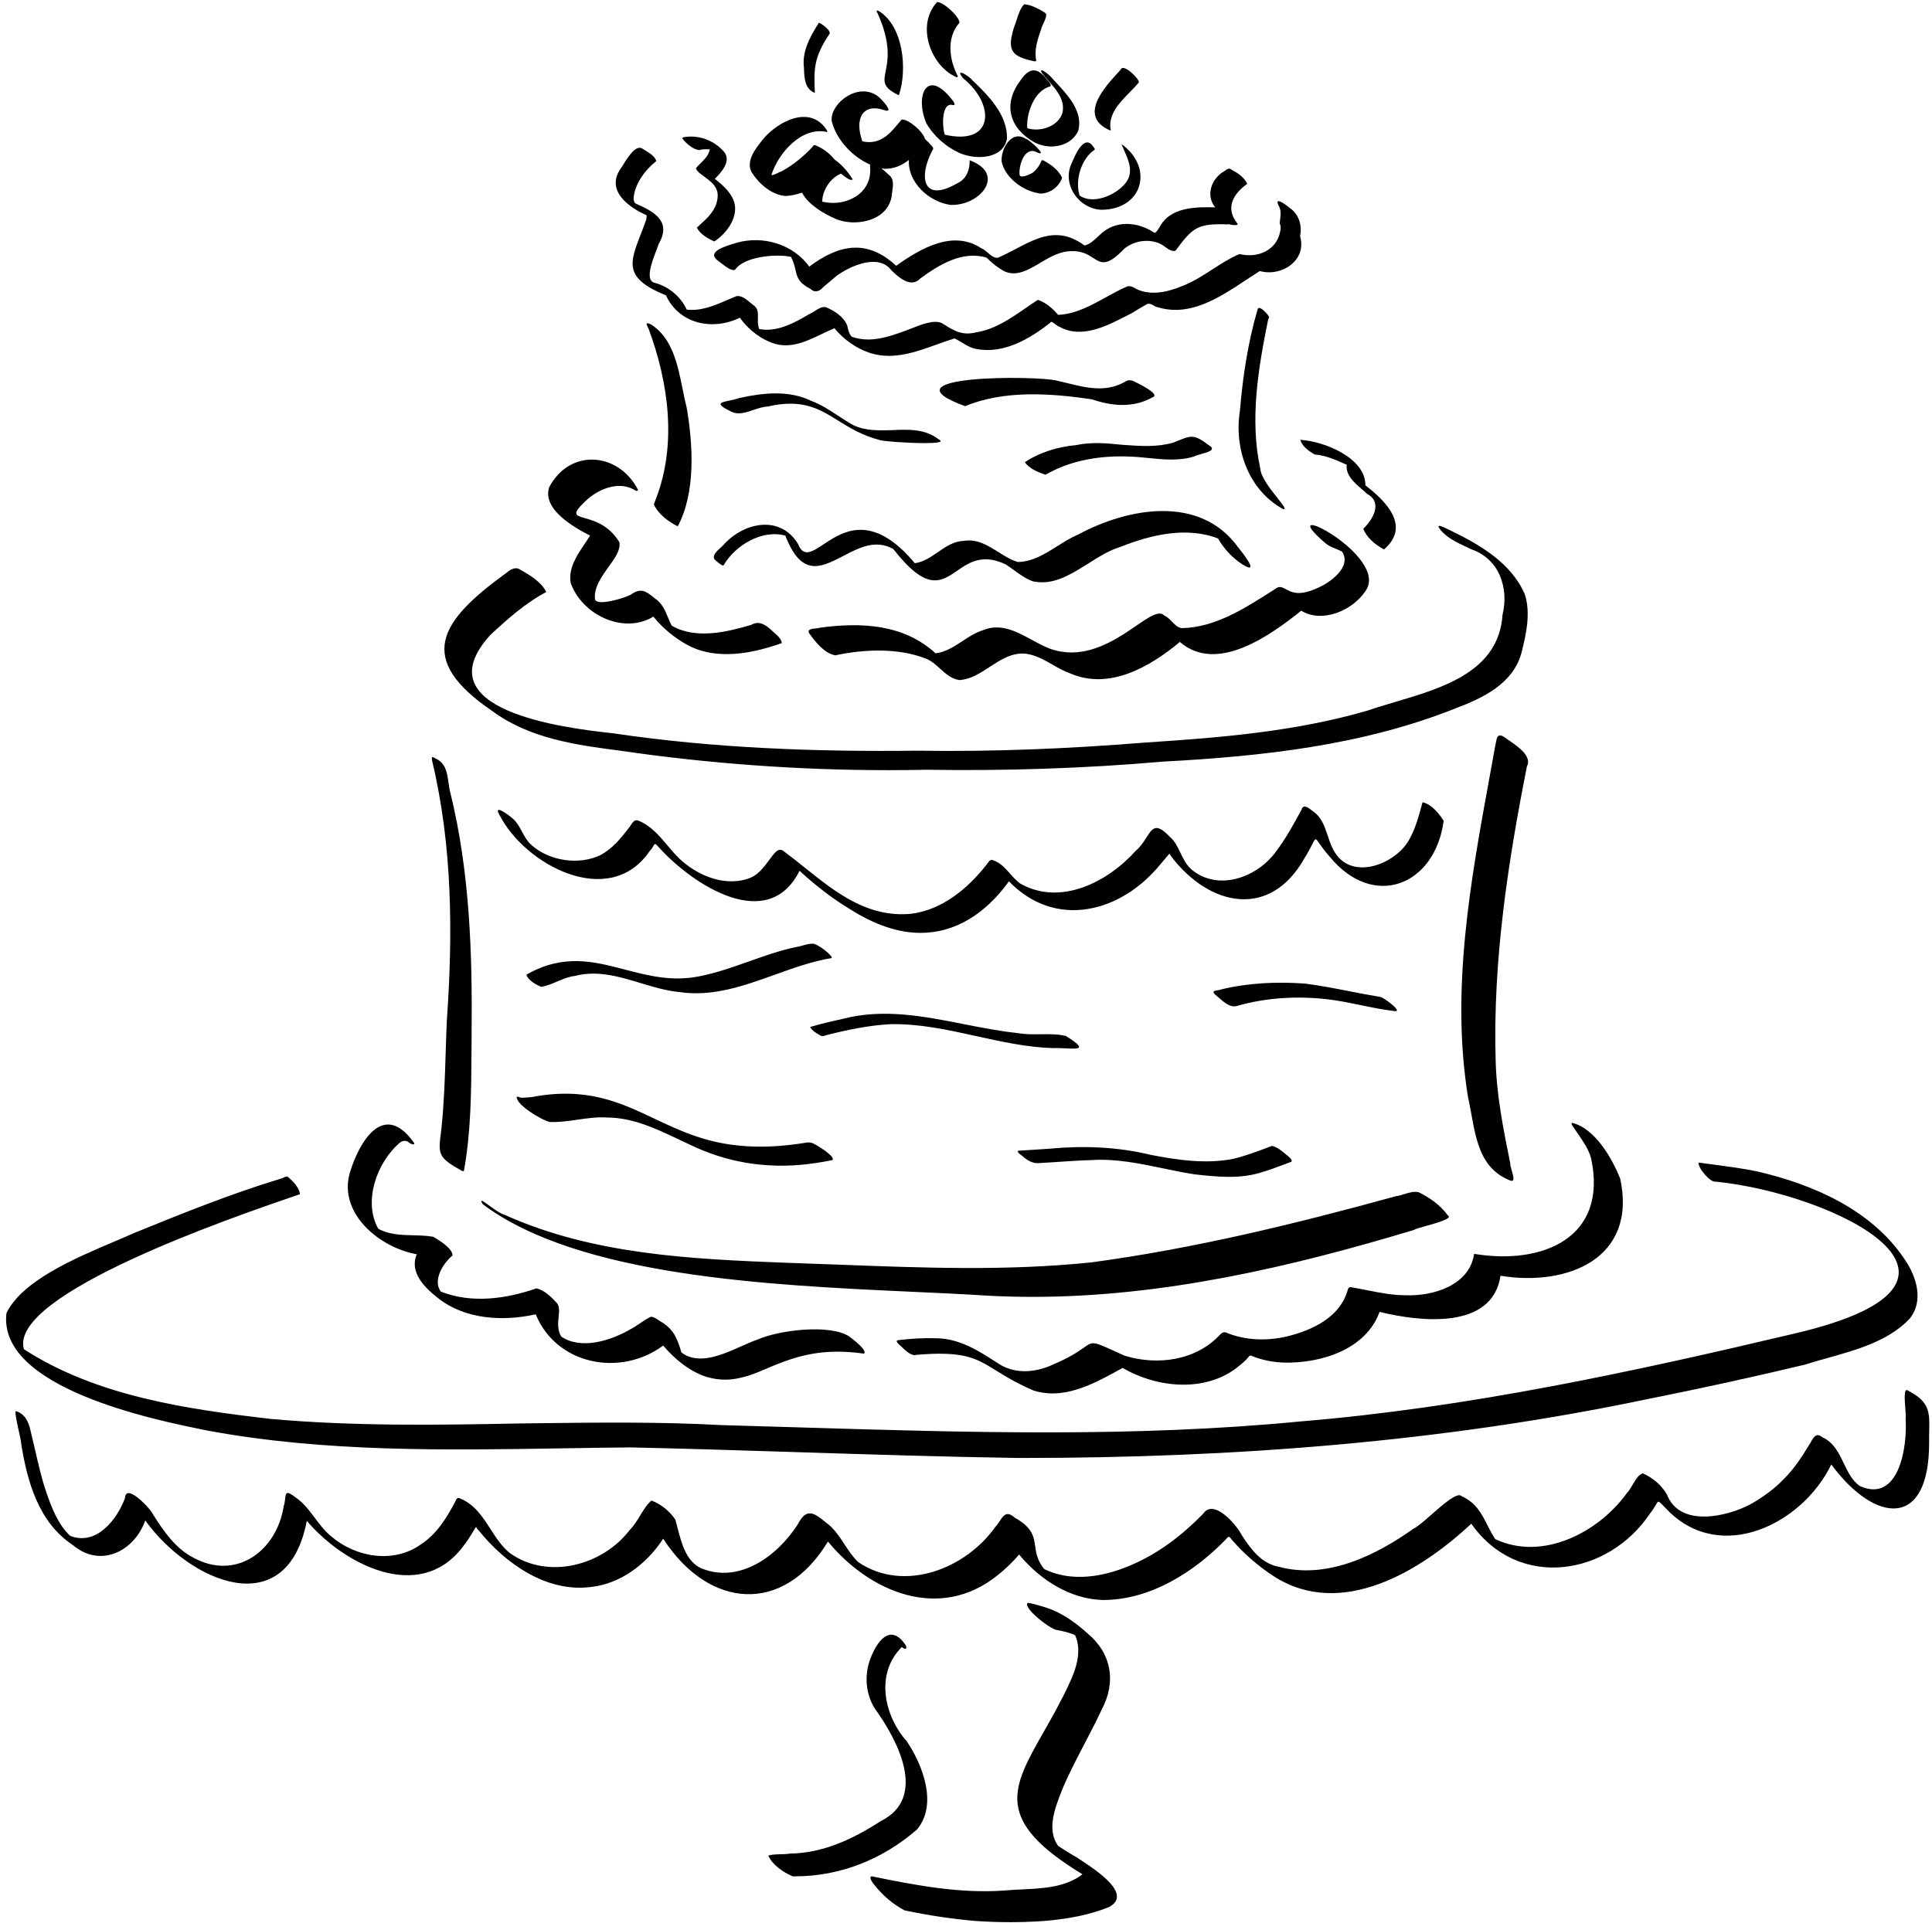 <svg width="238" height="237" viewBox="0 0 238 237" fill="none" xmlns="http://www.w3.org/2000/svg">
<path fill-rule="evenodd" clip-rule="evenodd" d="M115.446 0.25C112.846 3 114.546 8.05 117.796 9.5H117.896C117.946 9.5 117.996 9.5 117.996 9.4C116.946 7.4 116.546 4.65 118.196 2.8C118.196 2.05 116.246 0.25 115.446 0.25ZM110.644 11.702C108.713 10.749 108.849 10.059 109.108 8.749C109.378 7.38 109.781 5.334 108.094 1.602C107.944 1.402 107.944 1.202 108.244 1.352C111.294 3.202 111.794 8.552 110.744 11.702H110.694H110.644ZM108.58 20.733C108.707 20.759 108.834 20.782 108.96 20.8H109.055C110.177 20.8 111.142 20.358 111.968 19.704C111.801 22.478 114.448 24.885 117.096 25.25H117.296C120.846 25.25 123.946 21.4 119.446 19.75C119.496 20.9 119.046 22.1 117.896 22.6C113.646 25.05 113.146 21.8 114.846 18.55C114.996 18.4 114.996 18.2 114.846 18.05C114.498 17.655 114.206 17.354 113.958 17.141C113.682 16.173 111.933 14.683 111.078 14.725C110.945 14.877 110.812 15.038 110.675 15.203L110.675 15.203C109.644 16.445 108.433 17.906 106.232 17.415C105.197 14.493 106.373 12.702 108.913 13.566C110.278 14.029 108.631 12.267 108.302 11.989C105.711 9.8 101.903 13.05 102.515 15.142C103.148 17.308 105.018 19.328 107.193 20.283C107.169 20.381 107.168 20.518 107.196 20.7C107.396 23.8 104.346 25.45 101.546 24.9C101.526 24.897 101.508 24.894 101.491 24.891C101.47 24.888 101.452 24.886 101.435 24.883L101.435 24.883C101.357 24.872 101.321 24.867 101.305 24.846C101.291 24.828 101.292 24.798 101.294 24.742L101.294 24.741L101.295 24.711C101.295 24.693 101.296 24.673 101.296 24.65C101.396 23.3 102.346 21.9 103.596 21.4C103.656 21.441 103.74 21.506 103.836 21.581C104.217 21.879 104.806 22.339 105.046 22.1C104.414 21.107 103.639 20.219 102.824 19.677C102.212 18.9 101.36 18.258 100.446 17.9C100.265 17.81 100.166 17.963 100.075 18.104L100.067 18.118C100.06 18.129 100.053 18.14 100.046 18.15C98.946 19.3 97.696 20.35 96.296 21.1C96.236 21.115 96.094 21.182 95.926 21.262C95.525 21.451 94.975 21.711 95.046 21.5C95.896 18.85 98.746 15.6 101.796 16.25C102 16.291 101.903 16.13 101.834 16.016C101.818 15.991 101.805 15.968 101.796 15.95C99.746 12.9 95.846 14.95 93.996 17.15C93.942 17.219 93.888 17.289 93.832 17.361C92.996 18.432 91.936 19.791 92.546 21.15C93.446 22.6 94.996 24 96.746 24.15C97.434 24.123 98.127 23.976 98.797 23.735C99.558 25.22 101.503 26.339 102.896 26.95C103.596 27.25 104.396 27.4 105.196 27.4C107.496 27.4 109.746 26.25 109.896 23.75C109.904 23.691 109.912 23.63 109.921 23.569C110.022 22.853 110.14 22.011 109.496 21.55C109.451 21.511 109.391 21.455 109.319 21.388C109.132 21.215 108.864 20.966 108.58 20.733ZM123.395 19.95C123.845 21.9 125.995 23.5 127.895 23.8C127.995 23.833 128.079 23.85 128.145 23.85C129.345 23.85 130.445 23.05 130.845 21.9C130.395 20.95 129.395 20.2 128.495 19.75C128.32 19.706 128.298 19.777 128.262 19.897C128.257 19.913 128.252 19.931 128.245 19.95C127.995 20.5 127.645 20.95 127.195 21.3C126.845 21.5 125.545 22.1 125.595 21.45C125.495 20.35 126.245 18 127.695 18.75C129.295 19.5 126.795 17.15 126.345 17.1C124.595 15.95 123.245 18.4 123.395 19.95ZM100.883 2.8C99.833 4.45 98.783 6.3 99.033 8.3L99.039 8.456C99.085 9.623 99.139 10.972 100.383 11.45C100.233 8.45 100.283 7.05 102.133 4.25C102.533 3.85 101.283 2.95 100.883 2.8ZM118.195 18.85C116.545 18.1 114.995 16.75 114.095 15.15C112.645 11.6 114.295 8.25 117.445 12.5C117.545 12.65 117.745 13 117.396 12.95C115.946 12.5 116.046 15.75 116.396 16.6C122.546 18 122.596 12.8 118.646 9.65C117.495 8.2 119.445 9.4 119.795 9.9C121.795 11.8 124.145 14.2 124.045 17.1C123.745 18.75 122.196 19.35 120.646 19.35C119.745 19.35 118.895 19.15 118.195 18.85ZM127.446 17.55C124.396 15.85 123.496 12.9 125.646 10C126.596 8.55 127.596 8.1 128.796 9.6C128.852 9.685 128.941 9.782 129.035 9.885L129.035 9.885C129.272 10.143 129.539 10.435 129.396 10.65C127.446 11.1 126.396 13.95 126.546 15.8C128.146 16.3 130.396 15.6 130.896 13.85C131.193 12.286 130.188 11.139 129.222 10.035L129.222 10.035C128.89 9.656 128.564 9.283 128.296 8.9C128.046 8.2 129.246 9.25 129.396 9.4C129.602 9.632 129.824 9.872 130.052 10.118L130.052 10.118C131.589 11.776 133.412 13.742 132.846 16.05C132.296 17.4 130.896 18.05 129.496 18.05C128.796 18.05 128.046 17.85 127.446 17.55ZM124.901 3.415C124.005 6.289 124.651 6.972 127.479 7.567L127.574 7.536C127.622 7.52 127.669 7.504 127.653 7.457C127.377 6.145 127.825 4.852 128.251 3.619L128.268 3.57C128.319 3.346 128.43 3.111 128.544 2.87L128.544 2.87C128.721 2.498 128.903 2.112 128.876 1.738C128.741 1.556 128.548 1.447 128.352 1.336C128.274 1.292 128.195 1.247 128.119 1.197C127.488 0.879 126.856 0.56 126.161 0.526C125.701 1.005 125.458 1.763 125.226 2.487C125.122 2.813 125.02 3.131 124.901 3.415ZM132.045 20.05C132.445 19.1 133.595 16.4 134.695 18.1C134.745 18.15 134.945 18.4 134.845 18.45C133.195 19.55 132.395 22.2 132.995 24.1C134.595 25.2 137.195 24.15 138.445 22.8C139.774 21.428 139.082 19.872 138.447 18.448L138.447 18.447L138.445 18.444C138.341 18.208 138.238 17.977 138.145 17.75C142.145 20.6 140.845 25.8 135.695 25.85C132.895 25.75 130.745 22.7 132.045 20.05ZM137.929 8.726C136.054 10.749 132.778 14.287 136.695 16.05H136.795C136.895 16.05 136.845 15.95 136.795 15.85C136.567 14.026 137.928 12.635 139.187 11.348C139.584 10.942 139.971 10.546 140.295 10.15C140.395 9.75 138.345 7.7 138.045 8.6L137.929 8.726ZM99.846 35.6C98.359 34.84 98.204 34.168 97.996 33.265C97.889 32.802 97.768 32.278 97.446 31.65C95.596 31.25 91.645 31.6 90.546 33.25C90.106 33.41 89.412 32.868 88.896 32.465C88.765 32.363 88.646 32.27 88.546 32.2C86.866 31.066 89.306 30.343 90.482 29.995C90.601 29.959 90.708 29.928 90.796 29.9C94.046 29 97.696 30.1 99.696 32.85C103.246 30.2 106.746 29.35 110.396 32.75C113.346 30.65 117.396 28.25 120.896 30.6C121.176 30.7 121.44 30.928 121.704 31.156C122.1 31.498 122.496 31.84 122.946 31.75C123.706 31.421 124.435 31.04 125.148 30.666C127.903 29.224 130.418 27.906 133.596 30.25C134.256 30.1 134.754 29.626 135.252 29.152C135.584 28.836 135.916 28.52 136.296 28.3C138.096 27.15 140.446 27.5 142.146 28.65C142.362 28.758 142.553 28.449 142.699 28.212L142.699 28.212L142.699 28.212C142.755 28.121 142.804 28.041 142.846 28C144.146 25.45 147.446 25.5 149.696 25.55C148.446 24 149.296 21.9 150.896 21.05C151.096 20.85 151.446 20.65 151.696 20.9C152.446 21.3 153.296 21.85 153.646 22.65C151.896 23.9 150.896 25.65 152.446 27.55C152.546 27.8 152.096 27.75 151.696 27.7C151.496 27.65 151.296 27.6 151.246 27.65C147.446 27.5 146.896 28.1 144.796 30.9C144.332 31.007 143.919 30.707 143.52 30.417C143.36 30.3 143.203 30.186 143.046 30.1C141.596 29.35 139.696 29.65 138.496 30.65C136.372 32.865 135.698 32.439 134.702 31.81C134.619 31.758 134.534 31.704 134.446 31.65C133.846 31.25 133.096 30.9 131.946 30.95C130.696 30.95 129.446 31.6 128.296 32.3C126.546 33.35 124.846 34.35 123.196 33.1C122.596 32.75 122.046 32.25 121.546 31.75C118.596 30.85 115.696 32.6 113.396 34.3C112.196 35.55 110.746 34.2 109.796 33.3C108.246 31.2 104.746 32.75 103.046 34C102.771 34.225 102.508 34.45 102.246 34.675C101.983 34.9 101.721 35.125 101.446 35.35C101.196 35.65 100.846 35.9 100.496 35.9C100.262 35.9 100.046 35.8 99.846 35.6ZM86.26 27.667C86.119 27.796 85.98 27.923 85.845 28.05C86.245 28.85 87.195 29.4 87.995 29.75C89.395 28.85 90.895 26.95 90.495 25.1C90.195 23.85 89.145 22.9 88.145 22.1C88.045 22.067 88.045 22.017 88.145 21.95C88.945 21.15 90.145 19.75 89.145 18.65C87.895 17.25 86.045 16.6 84.245 16.9C84.219 16.913 84.192 16.923 84.167 16.932C84.099 16.957 84.045 16.977 84.045 17.05C84.545 17.7 85.345 18.4 86.145 18.5C86.428 18.379 86.841 18.388 87.2 18.396C87.286 18.398 87.368 18.4 87.445 18.4C87.299 19.134 86.775 19.652 86.27 20.152L86.27 20.152L86.27 20.152L86.27 20.152C86.086 20.334 85.905 20.514 85.745 20.7C85.745 20.916 85.932 21.094 86.079 21.236C86.103 21.258 86.125 21.279 86.145 21.3C86.334 21.448 86.521 21.587 86.702 21.721C87.872 22.588 88.808 23.282 88.245 25.1C87.905 26.163 87.059 26.937 86.26 27.667ZM107.196 43.5C105.496 42.95 103.946 41.85 102.796 40.45C102.283 40.653 101.757 40.906 101.218 41.165C99.231 42.12 97.066 43.162 94.746 42.1C93.296 41.5 91.945 40.3 91.145 39.15C87.746 40.8 83.645 39.9 82.046 36.4C76.837 34.273 77.544 32.448 78.934 28.863C79.145 28.318 79.371 27.733 79.596 27.1C79.596 27.046 79.61 26.977 79.626 26.905L79.626 26.905C79.667 26.709 79.715 26.486 79.496 26.45C77.296 25.45 74.645 23.4 76.445 20.8C76.532 20.679 76.641 20.504 76.767 20.302C77.37 19.333 78.368 17.73 79.195 18.35C79.267 18.395 79.345 18.443 79.427 18.494C79.978 18.832 80.715 19.284 80.846 19.85C79.496 20.9 78.145 22.7 78.046 24.5C78.055 24.538 78.063 24.581 78.071 24.625L78.071 24.625L78.071 24.625C78.105 24.808 78.144 25.019 78.346 25.1C80.645 26.1 82.746 27.3 81.145 30.05C81.09 30.236 80.986 30.505 80.863 30.824C80.325 32.224 79.424 34.565 80.645 34.85C82.395 35.3 83.895 36.6 84.596 38.15C86.392 38.359 88.084 37.625 89.73 36.911L89.73 36.911C90.053 36.771 90.375 36.632 90.695 36.5C91.335 36.38 91.878 36.835 92.377 37.252L92.377 37.252C92.502 37.357 92.625 37.459 92.746 37.55C93.398 37.936 93.382 38.567 93.365 39.226C93.354 39.678 93.342 40.143 93.546 40.55C95.746 40.95 97.846 39.8 99.695 38.7C99.917 38.615 100.139 38.471 100.365 38.325C100.801 38.043 101.252 37.751 101.746 37.85C102.796 38.3 103.896 39 104.345 40.05C104.38 40.166 104.41 40.288 104.439 40.41C104.538 40.815 104.638 41.231 104.946 41.5C107.196 42.3 109.496 41.5 111.546 40.75C111.685 40.696 111.823 40.642 111.96 40.588C113.59 39.949 115.027 39.385 115.996 39.8L116.195 39.924C117.54 40.763 118.529 41.379 120.246 40.95C122.539 40.594 124.458 39.268 126.347 37.963L126.347 37.963L126.348 37.962L126.348 37.962L126.348 37.962L126.348 37.962L126.348 37.962L126.348 37.962L126.348 37.962L126.348 37.962L126.348 37.962L126.348 37.962L126.348 37.962L126.348 37.962L126.348 37.962L126.348 37.962L126.348 37.962L126.349 37.962L126.349 37.962L126.349 37.962L126.349 37.962L126.349 37.962L126.349 37.962L126.349 37.962L126.349 37.962L126.349 37.962C126.848 37.617 127.344 37.274 127.846 36.95C128.796 37.25 129.695 38 130.346 38.8C132.493 38.698 134.362 37.666 136.221 36.639L136.221 36.639C137.089 36.16 137.955 35.682 138.846 35.3C139.146 35.2 139.446 35.3 139.696 35.45C141.446 36.5 143.696 36.05 145.496 35.3C146.878 34.795 148.12 33.992 149.355 33.194C150.443 32.491 151.525 31.792 152.696 31.3C154.846 31.85 157.246 30.9 157.696 28.55C157.796 28.2 157.796 27.85 157.646 27.5C157.657 27.334 157.678 27.17 157.698 27.009L157.698 27.008L157.698 27.008C157.762 26.491 157.824 25.995 157.595 25.5C156.796 24.05 158.395 25.2 158.845 25.6C159.995 26.35 160.446 27.8 160.146 29.1C161.046 32.05 157.896 34.15 155.196 33.4C154.632 33.75 154.057 34.131 153.47 34.519L153.469 34.52L153.467 34.521L153.466 34.521C150.202 36.681 146.578 39.079 142.595 37.85C142.436 37.83 142.277 37.739 142.114 37.645C141.869 37.505 141.616 37.36 141.345 37.45C140.696 37.8 140.046 38.2 139.396 38.599L139.396 38.6C139.22 38.69 139.041 38.782 138.86 38.875L138.86 38.875L138.859 38.875C136.303 40.193 133.203 41.791 130.496 40.25C130.323 40.201 130.151 40.067 129.985 39.938C129.813 39.804 129.648 39.675 129.496 39.65C129.462 39.65 129.429 39.694 129.395 39.739L129.385 39.753C129.372 39.77 129.359 39.787 129.346 39.8C126.846 41.75 123.646 43.65 120.296 43C119.632 42.901 119.034 42.536 118.458 42.186L118.458 42.186C118.167 42.008 117.881 41.834 117.596 41.7C116.85 41.925 116.105 42.194 115.356 42.463L115.356 42.463L115.356 42.463L115.356 42.463L115.356 42.463L115.356 42.464L115.356 42.464L115.356 42.464L115.356 42.464L115.356 42.464L115.356 42.464L115.355 42.464L115.355 42.464L115.355 42.464L115.355 42.464L115.355 42.464L115.355 42.464L115.355 42.464L115.355 42.464L115.355 42.464L115.355 42.464L115.355 42.464L115.355 42.464L115.355 42.464L115.355 42.464L115.354 42.464C113.442 43.153 111.507 43.85 109.496 43.85C108.746 43.85 107.996 43.75 107.196 43.5ZM80.695 61.75C80.645 61.888 80.596 62.025 80.546 62.15C81.096 63.35 82.346 64.3 83.496 64.85C85.695 60.7 85.395 54.95 84.596 50.25C84.411 49.533 84.256 48.764 84.097 47.976L84.097 47.976L84.097 47.975C83.481 44.917 82.809 41.58 80.146 39.95C79.451 39.626 79.657 40.031 79.85 40.41C79.865 40.441 79.881 40.471 79.896 40.5C82.346 47.1 83.395 54.65 80.846 61.35C80.796 61.475 80.746 61.612 80.695 61.75ZM158.095 62.75C153.795 60.4 151.995 55.3 152.745 50.6C153.095 46.4 153.745 42.1 154.945 38.05C155.195 37.6 156.195 38.75 156.345 39.05C156.345 39.125 156.308 39.2 156.27 39.275C156.233 39.35 156.195 39.425 156.195 39.5C154.995 45.4 153.945 51.75 155.245 57.7C155.303 58.763 156.499 60.271 157.364 61.362C158.005 62.17 158.465 62.75 158.145 62.75H158.095ZM80.546 76.05C81.645 77.4 83.046 78.55 84.546 79.4C86.145 80.3 87.846 80.6 89.546 80.6C91.846 80.6 94.145 80 96.296 79.25C96.296 78.779 95.834 78.37 95.442 78.023C95.334 77.927 95.232 77.836 95.145 77.75C94.395 77.05 93.546 76.4 92.546 77C89.445 77.9 85.746 78.8 82.746 77.1C82.581 76.784 82.442 76.45 82.304 76.114C81.937 75.227 81.566 74.33 80.695 73.75L80.657 73.719C79.63 72.887 78.98 72.361 77.746 73.25C77.096 73.65 73.546 74.75 73.296 73.85C73.138 72.401 74.089 71.078 74.967 69.857C75.756 68.76 76.485 67.746 76.296 66.8C75.003 64.685 73.203 64.172 72.067 63.848C70.787 63.482 70.352 63.358 72.445 61.45C74.046 60.1 76.445 59.25 78.296 60.45C78.445 60.5 78.596 60.5 78.596 60.35C76.195 55.7 70.195 55.2 67.645 60.05C66.796 62.75 70.645 64.95 72.695 66C72.5 66.31 72.288 66.624 72.073 66.942C71.073 68.417 70.008 69.99 70.296 71.8C71.596 75.6 76.496 78.1 80.195 76.15C80.22 76.138 80.251 76.116 80.284 76.093C80.385 76.023 80.508 75.937 80.546 76.05ZM127.296 71.65C126.399 71.34 125.644 70.791 124.902 70.251L124.902 70.251L124.902 70.251L124.901 70.251L124.901 70.251L124.901 70.251L124.901 70.251L124.901 70.25L124.901 70.25L124.901 70.25L124.901 70.25L124.901 70.25L124.901 70.25L124.901 70.25L124.9 70.25L124.9 70.25L124.9 70.25L124.9 70.25L124.9 70.25L124.9 70.25L124.9 70.249C124.567 70.007 124.236 69.767 123.896 69.55C121.196 68.25 119.545 69.2 118.095 70.2L117.956 70.296C115.917 71.709 114.153 72.93 110.046 67.65C107.896 66.45 105.896 67.45 103.996 68.45L103.769 68.566L103.754 68.574L103.748 68.577C101.098 69.931 98.734 71.14 96.746 66C93.895 65.2 90.546 67.2 89.145 69.65C89.046 69.85 88.195 69.1 88.096 69C87.624 68.529 88.283 67.927 88.814 67.44C89.016 67.256 89.199 67.088 89.296 66.95C91.846 64.3 96.145 63.5 98.296 67C98.958 68.723 100.012 68.026 101.49 67.046L101.49 67.046L101.492 67.045C101.686 66.917 101.887 66.783 102.095 66.65C104.445 65.15 107.896 63.65 112.696 69.4C113.766 69.257 114.644 68.651 115.523 68.043C116.493 67.373 117.463 66.703 118.696 66.65C120.351 66.369 121.675 67.2 122.984 68.022L122.984 68.022C123.77 68.516 124.551 69.006 125.396 69.25C127.199 69.218 128.732 68.253 130.263 67.289C131.11 66.756 131.955 66.224 132.845 65.85C138.995 62.55 147.796 60.95 152.496 67.4C152.946 67.95 155.296 70.9 153.146 69.6C151.846 68.8 150.796 67.65 150.046 66.35C146.145 64.85 141.746 65.9 137.996 67.4C136.672 67.793 135.383 68.605 134.085 69.422C132.245 70.581 130.389 71.75 128.396 71.75C128.029 71.75 127.662 71.717 127.296 71.65ZM102.895 80.75C106.395 80 110.595 79.8 114.045 81.15C114.722 81.412 115.266 81.903 115.809 82.394C116.51 83.027 117.21 83.659 118.195 83.8C119.586 83.707 120.762 82.938 121.937 82.168C123.297 81.278 124.656 80.389 126.345 80.55C127.56 80.698 128.616 81.302 129.671 81.906L129.671 81.906C130.396 82.321 131.121 82.735 131.895 83C136.695 85.05 141.695 82.15 145.345 79.1C149.895 83.05 156.495 78.3 160.295 75.25C162.895 76.85 166.645 75.2 168.195 72.85C171.395 68.5 156.245 60.9 163.295 66.95C163.644 67.24 164.06 67.413 164.475 67.585C164.774 67.709 165.073 67.832 165.345 68C166.545 69.9 163.795 71.85 162.195 72.5C160.195 73.4 159.245 73.05 158.595 72.7C158.556 72.68 158.518 72.661 158.482 72.642L158.438 72.619L158.383 72.59C157.905 72.338 157.571 72.162 157.045 72.6L156.643 72.857C153.304 74.99 149.683 77.304 145.645 77.4C145.127 77.371 144.757 76.993 144.375 76.602C144.094 76.314 143.805 76.019 143.445 75.85C142.799 75.163 141.566 76.01 139.903 77.152C139.507 77.424 139.087 77.712 138.645 78C136.145 79.6 132.945 81.2 129.395 79.95C128.623 79.664 127.863 79.251 127.1 78.837L127.1 78.837C125.196 77.802 123.273 76.758 121.095 77.65C120.174 77.935 119.359 78.47 118.549 79.002C117.511 79.683 116.481 80.36 115.245 80.5C111.345 76.9 106.045 76.65 100.995 77.35C100.897 77.392 100.715 77.411 100.515 77.431C100.004 77.483 99.372 77.547 99.695 78.05C100.445 79.1 101.545 80.5 102.895 80.75ZM167.946 65.15C169.096 64.05 170.396 61.9 168.396 60.85C168.192 60.647 167.955 60.441 167.708 60.228C166.803 59.445 165.778 58.558 165.896 57.3C165.896 57.237 165.876 57.233 165.836 57.227C165.812 57.223 165.782 57.218 165.746 57.2C164.546 56.65 163.246 56.1 161.946 56C161.246 55.6 160.346 54.95 160.196 54.2C163.046 54.35 168.246 56.4 168.196 59.8C170.796 61.8 173.796 64.85 170.496 67.7C169.446 67.15 168.346 66.25 167.946 65.15ZM60.696 87.65C65.246 91 70.945 91.8 76.395 92.5C87.346 94.1 98.395 94.9 109.446 94.9C110.979 94.9 112.529 94.883 114.095 94.85C123.795 95 133.496 94.7 143.196 93.85C155.496 93.2 167.896 91.85 179.396 87.25C182.696 86 186.346 84.25 187.396 80.55C187.996 78.2 188.595 75.6 187.845 73.25C186.195 69.35 182.195 67.05 178.546 65.3C178.478 65.27 178.388 65.226 178.285 65.176C177.701 64.89 176.73 64.414 177.496 65.35C178.342 66.324 179.512 66.867 180.67 67.406C180.879 67.503 181.089 67.6 181.296 67.7C184.695 68.9 185.895 72.45 185.095 75.75C184.636 82.72 177.801 84.743 171.861 86.501L171.861 86.501C170.685 86.849 169.545 87.186 168.496 87.55C159.596 90.15 150.296 90.9 141.046 91.5C131.745 92.25 122.395 92.65 113.045 92.5C100.495 92.65 87.895 92.2 75.496 90.35C69.346 89.7 51.995 87.5 60.395 78.25C62.495 76.3 64.796 74.25 67.296 72.95C66.695 71.7 65.246 70.85 64.096 70.2C63.446 69.75 62.795 70.25 62.295 70.65C54.196 76.55 51.096 81.15 60.696 87.65ZM108.295 54.2C106.18 53.643 104.684 52.715 103.289 51.849C100.926 50.381 98.853 49.094 94.545 50.1C93.975 50.119 93.39 50.319 92.807 50.518C91.858 50.842 90.913 51.165 90.045 50.7C88.052 49.74 88.729 49.598 89.824 49.368C90.212 49.286 90.653 49.194 91.045 49.05C93.995 48.4 97.195 48.05 99.945 49.4C101.13 49.836 102.179 50.526 103.224 51.213C103.856 51.628 104.486 52.042 105.145 52.4C106.645 53.1 108.295 53.05 109.945 53C111.995 52.9 113.995 52.85 115.645 54.15C116.345 54.5 115.345 54.6 113.845 54.6C111.695 54.6 108.545 54.35 108.295 54.2ZM132.546 54.85C130.346 55.05 128.146 55.7 126.246 56.95C126.796 57.75 127.896 58.2 128.796 58.5C132.496 56.35 136.896 55.95 141.096 56.4L141.401 56.431C143.304 56.623 145.245 56.82 147.096 56.25C147.255 56.149 147.59 56.056 147.953 55.955C148.841 55.709 149.89 55.418 148.896 54.85C147.141 53.49 146.695 53.67 145.193 54.275L145.193 54.275C144.983 54.359 144.753 54.452 144.496 54.55C142.527 55.112 140.559 54.972 138.55 54.829C138.415 54.819 138.281 54.809 138.146 54.8C136.296 54.6 134.396 54.45 132.546 54.85ZM131.43 47.195L131.43 47.195C133.905 47.806 136.344 48.408 138.746 46.95C138.996 46.8 139.346 46.85 139.596 46.95C140.046 47.15 143.046 48.6 141.996 48.95C139.596 50.3 136.996 50.05 134.496 49.2C129.396 48.45 123.696 48.05 118.896 50.05C108.346 46.2 127.596 46.25 130.196 46.9C130.608 46.992 131.019 47.094 131.43 47.195ZM98.496 107.3C100.396 109.05 102.495 110.7 104.745 112.05C107.745 113.95 110.646 114.95 113.396 114.95C117.496 114.95 121.245 112.8 124.295 108.6C130.045 114.55 138.096 112.45 142.946 106.5L144.045 105.2C144.045 105.15 144.295 105.55 144.295 105.55C148.995 111.7 156.446 113.3 160.696 105.75C161.18 104.975 161.468 104.403 161.661 104.019C161.861 103.62 161.959 103.425 162.068 103.419C162.173 103.413 162.288 103.579 162.514 103.906C162.762 104.266 163.145 104.82 163.795 105.55C169.145 112.1 176.745 109.2 177.845 101.15C177.295 100.25 176.346 99.1 175.245 98.85C175.195 99.029 175.145 99.21 175.095 99.39L175.095 99.39C174.7 100.818 174.3 102.263 173.545 103.55C171.945 106.35 166.996 108.4 164.696 105.4C164.133 104.691 163.848 103.834 163.566 102.986C163.171 101.799 162.782 100.629 161.646 99.9C161.296 99.6 160.545 99 160.345 99.75C159.395 101.5 158.445 103.25 157.245 104.85C154.945 108.1 150.095 109.9 146.795 107.15C146.14 106.595 145.777 105.837 145.418 105.087C145.064 104.35 144.715 103.62 144.095 103.1C142.421 101.323 141.961 102.045 141.231 103.191C140.893 103.722 140.497 104.344 139.896 104.85C136.446 108.7 130.596 111.7 125.646 108.85C125.202 108.522 124.826 108.098 124.448 107.672C123.845 106.992 123.237 106.307 122.345 106C122.015 105.853 121.82 106.137 121.64 106.397C121.575 106.492 121.512 106.583 121.446 106.65C119.146 109.55 115.996 112.15 112.196 112.6C106.859 113.089 102.949 109.96 99.115 106.891C98.243 106.193 97.375 105.498 96.496 104.85C95.904 104.407 95.41 105.08 94.768 105.955C94.107 106.855 93.288 107.97 92.046 108.3C88.945 109.3 85.395 107.65 83.246 105.35C82.907 104.988 82.581 104.599 82.252 104.207C81.216 102.975 80.15 101.707 78.596 101.1C78.17 100.958 77.921 101.344 77.687 101.705C77.591 101.853 77.498 101.998 77.395 102.1C76.445 103.35 75.395 104.6 73.996 105.35C71.346 106.65 67.695 106.1 65.496 104.15C64.958 103.683 64.628 103.073 64.301 102.47C63.929 101.782 63.561 101.103 62.895 100.65C62.495 100.3 60.795 99.1 61.495 100.35C64.645 106.6 75.096 112.15 80.046 104.85C80.272 104.624 80.394 104.408 80.482 104.251C80.666 103.924 80.704 103.857 81.246 104.5C85.346 109 94.596 115.1 98.496 107.3ZM56.946 144.3C53.938 142.608 53.978 142.286 54.326 139.472L54.326 139.471C54.348 139.291 54.371 139.101 54.396 138.9C54.707 135.885 54.803 132.847 54.899 129.801C54.942 128.451 54.984 127.101 55.045 125.75C55.795 115.05 55.745 104.3 53.245 93.8C53.212 93.667 53.196 93.533 53.196 93.4C53.196 93.189 53.446 93.335 53.584 93.415L53.612 93.432C53.625 93.439 53.636 93.445 53.646 93.45C54.915 94.03 55.079 95.216 55.246 96.415C55.309 96.868 55.372 97.324 55.495 97.75C57.895 107.55 58.196 117.6 58.096 127.6C58.09 128.268 58.086 128.937 58.082 129.608C58.054 134.508 58.025 139.462 57.146 144.3H57.045H56.946ZM181.254 137.287C181.874 140.7 182.497 144.132 186.145 145.5H186.245C186.591 145.5 186.404 144.85 186.23 144.242C186.126 143.882 186.027 143.536 186.045 143.35C185.195 139.15 184.345 134.9 184.245 130.6C183.895 118.45 185.745 106.35 188.095 94.45C188.737 93.209 187.108 92.077 185.998 91.307C185.811 91.177 185.639 91.058 185.495 90.95C184.516 90.226 184.407 90.807 184.273 91.52C184.249 91.645 184.225 91.774 184.195 91.9C183.975 93.129 183.749 94.362 183.524 95.597C181.141 108.635 178.699 122.001 180.845 135.2C180.999 135.883 181.127 136.585 181.254 137.287ZM112.47 159.178L112.468 159.178C94.838 158.37 71.34 157.293 59.495 148.4C59.477 148.364 59.447 148.322 59.414 148.278C59.357 148.199 59.295 148.114 59.295 148.05C59.295 147.9 59.495 148 59.545 148.05C59.853 148.244 60.139 148.454 60.422 148.661C61.012 149.093 61.585 149.513 62.295 149.75C73.145 154.6 85.195 155.15 96.895 155.6C99.048 155.669 101.204 155.751 103.362 155.833C113.731 156.229 124.14 156.626 134.445 155.55C147.095 153.85 159.595 150.8 171.945 147.4C172.285 147.362 172.631 147.253 172.982 147.143C173.562 146.961 174.154 146.775 174.745 146.9C176.095 147.55 177.445 148.5 178.345 149.75C179.043 150.115 177.114 150.657 175.653 151.068C174.915 151.275 174.296 151.449 174.195 151.55C158.945 156.15 143.195 159.8 127.245 159.8C125.379 159.8 123.495 159.75 121.595 159.65C118.833 159.469 115.753 159.328 112.47 159.178ZM81.695 165.8C83.095 167.45 84.895 168.95 86.995 169.65C87.845 169.9 88.595 170 89.295 170C91.287 170 92.979 169.27 94.887 168.447C95.038 168.382 95.191 168.316 95.345 168.25C98.095 167.15 101.295 166.05 106.445 166.8C106.845 166.4 105.245 165.15 104.645 164.7C102.295 163.1 95.945 163.9 93.345 165.05C92.727 165.264 92.049 165.565 91.337 165.882L91.337 165.882C88.883 166.974 86.038 168.239 83.945 166.65C83.395 164.85 82.995 163.75 81.245 162.75C81.213 162.728 81.18 162.706 81.145 162.682C80.86 162.489 80.508 162.25 80.195 162.25C79.716 162.463 79.278 162.762 78.838 163.062C78.453 163.325 78.066 163.59 77.645 163.8C75.245 165.2 71.595 166.35 69.145 164.7C68.65 163.893 68.739 163.017 68.817 162.244C68.889 161.532 68.953 160.907 68.545 160.5C67.895 159.8 67.095 159 66.095 158.75C62.345 160.05 58.095 160.65 54.295 159.15C53.295 157.75 54.545 155.7 55.745 154.7C55.745 153.882 54.381 153.022 53.607 152.534L53.607 152.534C53.53 152.486 53.459 152.441 53.395 152.4C52.606 152.256 51.772 152.235 50.932 152.214H50.932H50.931H50.931H50.931H50.931H50.931H50.931H50.931H50.931H50.931C49.429 152.176 47.91 152.137 46.595 151.4C44.695 148 46.445 143.25 49.195 140.85C49.545 140.55 50.045 140.45 50.395 140.8C50.745 141.05 51.345 141.2 50.845 140.6C47.195 135.7 44.245 140.7 43.095 144.5C41.645 149.55 46.795 153.75 51.345 154.55C50.395 156.75 52.295 158.65 53.895 159.9C57.245 162.6 61.945 162.85 65.995 161.95C68.545 168.2 76.445 169.7 81.695 165.8ZM122.719 168.885L122.719 168.885C120.215 167.334 118.766 166.435 112.795 166.95C112.762 166.95 112.745 166.967 112.745 167C112.116 166.958 111.593 166.459 111.115 166.004C111.024 165.916 110.934 165.831 110.845 165.75C110.837 165.742 110.827 165.733 110.816 165.722L110.788 165.697C110.637 165.559 110.329 165.28 110.545 165.15C112.095 164.95 113.695 164.85 115.295 164.9C118.174 164.9 120.592 166.465 122.904 167.961L123.195 168.15C125.195 169.35 127.645 169.1 129.695 168.15C131.836 167.24 132.863 166.517 133.512 166.06L133.512 166.06C133.907 165.782 134.162 165.603 134.443 165.54C134.953 165.426 135.55 165.696 137.228 166.457C137.608 166.629 138.043 166.826 138.545 167.05C142.595 168.3 147.395 167.65 150.345 164.4C150.545 164.2 150.795 164.1 151.045 164.2C153.445 165.2 156.145 165.25 158.645 164.65C161.645 163.9 164.945 162.35 165.945 159.2L165.953 159.181L165.959 159.165L165.962 159.155L165.968 159.138C165.981 159.099 165.993 159.059 166.004 159.02L166.004 159.02L166.004 159.02L166.004 159.019C166.062 158.823 166.116 158.638 166.345 158.6C167.057 158.711 167.763 158.851 168.47 158.992L168.47 158.992L168.471 158.992C169.997 159.296 171.523 159.6 173.095 159.6C176.595 159.75 181.045 158.35 181.595 154.5C189.995 155.9 198.145 152.55 195.995 142.7C195.7 141.628 195.076 140.72 194.468 139.835C194.253 139.522 194.041 139.213 193.845 138.9C193.827 138.872 193.803 138.841 193.777 138.807C193.666 138.66 193.523 138.472 193.645 138.35C196.445 139 198.595 142.7 199.595 145.25C201.695 155.05 193.145 158.55 184.845 157.2C183.845 163.95 174.795 162.85 169.945 161.65C168.295 166.25 162.795 168 158.195 167.9C156.795 167.85 155.445 167.6 154.145 167.05C153.995 167 153.945 167.05 153.845 167.15C153.495 167.6 153.095 167.95 152.645 168.3C148.645 171.65 142.545 171.05 138.295 168.55L138.175 168.617C135.603 170.052 132.649 171.7 129.645 171.7C128.879 171.7 128.112 171.583 127.345 171.35C125.228 170.44 123.863 169.595 122.719 168.885L122.719 168.885ZM98.505 178.944H98.506H98.506H98.506H98.506H98.507H98.507H98.507H98.507C107.433 179.227 116.356 179.509 125.295 179.65H126.045C151.845 179.65 177.696 177.7 202.946 172.4C209.446 171.1 215.895 169.7 222.345 168.15C223.253 167.861 224.192 167.598 225.141 167.332C228.791 166.309 232.576 165.249 235.196 162.55C237.046 160.35 236.096 157.3 234.646 155.2C230.596 149.1 223.395 145.95 216.495 144.35C214.748 143.986 213.001 143.754 211.235 143.52L211.233 143.52L211.232 143.52L211.23 143.52L211.229 143.52C210.571 143.433 209.91 143.345 209.245 143.25C209.145 143.9 210.695 145.75 211.345 145.6C225.845 147.05 248.296 157.95 221.146 164.3C201.096 169.05 180.796 173.45 160.196 175.15C139.71 177.138 119.113 176.511 98.532 175.885H98.532L98.519 175.884C95.294 175.786 92.069 175.688 88.846 175.6C81.23 175.185 73.573 175.28 65.912 175.376L65.056 175.387L63.995 175.4C53.795 175.6 43.645 175.75 33.446 174.85C23.046 173.65 11.896 172.05 2.946 166.25C1.008 159.467 28.878 149.915 36.297 147.373C36.535 147.291 36.751 147.217 36.946 147.15C36.895 146.35 36.045 145.5 35.446 145C35.293 144.939 35.104 145.027 34.911 145.116C34.788 145.173 34.663 145.23 34.545 145.25C28.445 147.1 22.495 149.5 16.596 151.9C15.842 152.241 14.989 152.603 14.076 152.99L14.072 152.992L14.071 152.992C9.229 155.047 2.73 157.804 0.795 161.8C-0.305 171 18.846 174.95 25.695 176.3C40.011 178.937 54.642 178.701 69.178 178.466C72.005 178.42 74.829 178.374 77.645 178.35C84.605 178.503 91.554 178.723 98.503 178.944L98.505 178.944ZM135.746 197.15C131.846 197 128.296 194.75 125.796 191.85C125.696 191.7 125.546 191.55 125.546 191.55C124.746 192.483 123.862 193.333 122.896 194.1C115.696 199.9 107.046 196.1 101.996 189.95C96.496 199.05 87.346 198.2 81.796 189.75L81.779 189.728L81.76 189.701L81.734 189.664C81.703 189.62 81.688 189.599 81.676 189.6C81.664 189.601 81.654 189.623 81.636 189.664C81.626 189.687 81.613 189.715 81.596 189.75C79.596 192.75 76.445 195.15 72.796 195.55C67.296 196.25 62.245 192.65 58.946 188.55C58.851 188.502 58.789 188.387 58.741 188.296C58.687 188.194 58.648 188.121 58.596 188.2C58.096 189.05 57.545 189.95 56.895 190.75C51.545 197.55 42.346 192.75 37.795 187.4C35.346 200.15 23.346 194.95 17.895 187.35C16.546 191.15 12.396 193.25 8.996 190.4C4.746 187.6 3.345 182.55 2.595 177.8C2.595 177.584 2.459 176.973 2.309 176.295C2.04 175.09 1.726 173.676 2.046 173.9C3.296 174.35 3.595 175.5 3.845 176.65C4.027 177.375 4.194 178.105 4.362 178.835C4.749 180.521 5.137 182.21 5.696 183.85C6.346 185.75 7.146 187.85 8.646 189.25C11.845 190.5 14.396 187.3 15.396 184.6C15.495 182.65 18.546 185.9 18.846 186.6C20.145 188.65 21.596 190.8 23.846 191.95C29.096 194.8 34.096 191.1 34.946 185.6C35.059 185.275 35.096 184.946 35.127 184.67C35.206 183.967 35.248 183.603 36.395 184.5C37.382 185.166 38.084 186.103 38.789 187.044C39.407 187.868 40.028 188.696 40.846 189.35C43.846 191.9 48.495 192.7 51.846 190.3C53.795 189.05 55.045 187 56.096 185C56.196 184.7 56.395 184.45 56.696 184.65C58.465 185.375 59.444 186.892 60.422 188.408C61.13 189.505 61.838 190.602 62.846 191.4C67.546 194.7 74.246 192.9 77.596 188.5C78.094 188.001 78.48 187.367 78.86 186.742C79.281 186.052 79.694 185.372 80.246 184.9C81.395 185.3 82.546 186.25 83.195 187.25C83.286 187.566 83.372 187.9 83.46 188.243C83.957 190.18 84.527 192.4 86.395 193.25C91.145 195.2 95.846 191.65 98.296 187.8C99.346 185.75 100.296 186.4 101.746 187.6C102.717 188.294 103.364 189.28 104.014 190.268C104.534 191.061 105.056 191.855 105.746 192.5C111.396 196.3 118.996 193.3 122.646 188.1C122.845 187.888 123.011 187.641 123.167 187.408C123.636 186.71 124.02 186.137 124.996 187C127.19 188.229 127.347 189.321 127.52 190.526C127.643 191.38 127.774 192.292 128.646 193.35C132.046 195 135.995 194.3 139.345 192.85C142.745 191.4 145.646 189.15 148.196 186.55C149.496 184.55 152.346 187.9 152.996 189.2C154.096 190.9 155.396 192.65 157.496 193.05C163.396 194.65 169.446 191.7 174.146 188.35C174.611 188.145 175.437 187.42 176.332 186.635L176.332 186.635L176.333 186.634L176.333 186.634C177.841 185.311 179.544 183.817 180.046 184.35C181.83 185.171 182.494 186.476 183.218 187.901C183.509 188.473 183.809 189.063 184.196 189.65C189.996 192.4 196.896 188.85 200.396 184C200.641 183.754 200.873 183.365 201.109 182.969L201.109 182.968C201.497 182.316 201.898 181.643 202.396 181.55C203.596 182.1 204.695 183 205.345 184.15C206.895 188.2 212.646 186.95 215.646 185.35C217.146 184.5 218.546 183.5 219.746 182.25C220.946 181.05 221.896 179.65 222.796 178.15C222.895 178.017 222.988 177.851 223.082 177.683L223.082 177.683C223.411 177.095 223.757 176.478 224.496 177.1C225.888 177.728 226.505 179.012 227.121 180.293C227.632 181.357 228.142 182.419 229.095 183.1C233.945 185.3 234.996 178.2 234.746 174.8C234.796 174.615 234.756 174.099 234.711 173.516C234.623 172.363 234.514 170.951 235.046 171.35C237.732 172.735 237.705 174.014 237.657 176.341C237.648 176.786 237.638 177.27 237.646 177.8C237.646 188.5 230.945 187.7 225.595 180.45C222.045 187.8 211.996 192.75 205.446 186.1C205.223 185.877 205.046 185.692 204.903 185.541L204.902 185.541C204.562 185.184 204.411 185.025 204.291 185.046C204.195 185.062 204.119 185.193 203.983 185.426C203.844 185.664 203.643 186.009 203.296 186.45C198.096 194.25 186.996 195.95 181.246 187.75C174.996 193.6 165.246 199.55 156.946 194.25C155.096 193.05 153.346 191.55 151.896 189.9C151.795 189.799 151.72 189.696 151.655 189.607C151.464 189.343 151.37 189.213 150.996 189.7C147.046 193.75 141.696 197.15 135.896 197.15H135.746ZM94.645 228.65C95.195 229.85 96.496 230.7 97.645 231.2H97.996C103.495 231.2 108.745 229.1 112.945 225.45C115.545 222.4 113.695 217.5 111.695 214.55C108.895 211.4 107.795 206.2 111.095 202.95C111.395 203.2 111.795 203.35 111.595 202.75C109.895 200.2 108.346 201.75 107.396 203.95C106.446 206.05 106.545 208.55 107.745 210.5C110.545 214.35 114.345 221.5 108.495 224.4C105.095 226.6 101.395 228.35 97.296 228.4C96.932 228.464 96.531 228.473 96.133 228.483C95.601 228.495 95.074 228.507 94.645 228.65ZM120.145 236.7C117.245 236.45 114.295 236 111.445 235.4C109.995 234.65 108.745 233.55 107.745 232.3C107.645 232.2 106.895 231.25 107.395 231.2C112.745 232.3 118.245 233.35 123.745 232.95C124.437 232.885 125.155 232.851 125.881 232.816C128.515 232.689 131.268 232.557 133.345 230.95C122.379 224.291 124.611 220.366 128.577 213.394C129.584 211.624 130.703 209.657 131.745 207.4C132.595 205.6 133.295 203.4 132.445 201.5C131.776 201.165 131.015 201.013 130.293 200.869L130.293 200.869L130.195 200.85C129.445 200.8 125.945 198.1 126.595 197.5C127.171 197.577 127.717 197.742 128.256 197.905L128.257 197.905L128.257 197.905C128.42 197.954 128.583 198.004 128.745 198.05C130.695 198.65 132.395 199.85 133.895 201.2C136.945 203.7 137.545 207.25 135.695 210.7C135.041 212.114 134.316 213.501 133.59 214.888L133.59 214.889L133.59 214.889L133.59 214.889L133.59 214.89L133.589 214.89C132.597 216.788 131.604 218.686 130.795 220.65L130.767 220.722C129.97 222.764 128.912 225.473 130.345 227.45C131.095 227.95 131.895 228.45 132.695 228.9C132.834 228.996 133.011 229.113 133.215 229.247L133.215 229.247C135.139 230.518 139.453 233.368 136.695 234.95C133.095 236.45 128.695 236.85 124.545 236.85C123.045 236.85 121.545 236.8 120.145 236.7ZM84.996 141.05C88.096 142.55 91.496 143.45 94.946 143.6C97.496 143.75 100.046 143.45 102.546 142.95C102.946 142.5 100.696 141.15 100.196 140.9C99.896 140.75 99.596 140.75 99.296 140.8C96.546 141.25 93.696 141.45 90.946 141.15C86.738 140.737 83.637 139.27 80.627 137.846C76.341 135.818 72.24 133.878 65.396 135.2C65.21 135.2 65.034 135.217 64.862 135.233C64.617 135.257 64.381 135.279 64.146 135.25C64.046 135.2 63.746 135.1 63.646 135.15C63.596 136.15 66.696 138 67.696 138.25C68.839 138.299 69.982 138.134 71.125 137.97C72.332 137.796 73.539 137.623 74.746 137.7C77.936 137.7 80.828 139.075 83.648 140.415L83.648 140.415C84.099 140.63 84.548 140.843 84.996 141.05ZM129.745 129.15C126.548 129.056 123.416 128.365 120.289 127.675C116.766 126.897 113.248 126.12 109.645 126.2C106.995 126.35 104.345 126.9 101.795 127.55C101.545 127.65 101.245 127.75 100.995 127.55C100.545 127.3 100.045 127 99.795 126.55C101.095 126.15 102.445 125.85 103.795 125.55C108.802 124.238 113.761 125.215 118.721 126.192C120.944 126.63 123.167 127.068 125.395 127.3C126.313 127.465 127.253 127.452 128.19 127.44H128.19C129.242 127.426 130.29 127.412 131.295 127.65C133.987 129.318 132.885 129.261 131.3 129.18H131.3H131.3H131.3C130.795 129.154 130.241 129.126 129.745 129.15ZM143.253 143.961C144.547 144.231 145.842 144.501 147.145 144.7C149.845 145 152.645 145.3 155.245 144.5C156.281 144.21 157.316 143.817 158.323 143.435L158.324 143.435L158.324 143.435C158.533 143.356 158.74 143.277 158.945 143.2C159.445 143.1 158.745 142.5 158.545 142.35C158.486 142.301 158.426 142.252 158.365 142.201C157.865 141.786 157.32 141.334 156.695 141.2L156.345 141.332C154.868 141.887 153.425 142.429 151.895 142.8C148.545 143.45 145.095 142.95 141.745 142.3C137.645 141.3 133.395 141.15 129.195 141.55C128.57 141.6 127.933 141.637 127.295 141.675C126.658 141.712 126.02 141.75 125.395 141.8C125.353 142.014 125.603 142.191 125.801 142.332L125.847 142.365C125.864 142.377 125.88 142.388 125.895 142.4C126.545 143 127.295 143.45 128.195 143.3C129.009 143.26 129.831 143.205 130.654 143.149L130.655 143.149L130.656 143.149L130.656 143.149C131.906 143.065 133.16 142.98 134.395 142.95C137.411 142.742 140.33 143.351 143.253 143.961ZM171.945 124.6C170.476 124.443 169.048 124.147 167.618 123.852C166.323 123.584 165.026 123.316 163.695 123.15C159.945 122.7 156.045 122.9 152.395 123.95C151.577 124.196 150.825 123.536 150.168 122.96C150.022 122.832 149.881 122.709 149.745 122.6C149.218 122.143 149.606 122.081 150.021 122.016C150.197 121.988 150.377 121.959 150.495 121.9C153.845 121.1 157.345 120.95 160.795 121.2C162.604 121.433 164.412 121.786 166.22 122.138C167.512 122.39 168.804 122.642 170.095 122.85C170.445 122.95 172.645 124.5 171.945 124.6ZM78.898 121.13C80.5 121.614 82.105 122.099 83.746 122.25C87.824 122.842 91.632 121.475 95.446 120.106C97.756 119.276 100.069 118.446 102.445 118.05C102.55 117.98 102.34 117.766 102.186 117.608C102.118 117.539 102.061 117.48 102.045 117.45C101.545 117 100.945 116.55 100.295 116.3C99.827 116.237 99.358 116.37 98.889 116.503C98.608 116.583 98.327 116.662 98.046 116.7C96.076 117.113 94.177 117.787 92.275 118.462C90.265 119.175 88.251 119.889 86.145 120.3C82.777 120.982 79.853 120.219 76.991 119.471C73.142 118.466 69.405 117.49 64.846 120.1C65.046 120.8 65.996 121.3 66.645 121.6C67.316 121.504 67.976 121.225 68.64 120.943C69.362 120.637 70.09 120.328 70.846 120.25C73.617 119.534 76.253 120.33 78.898 121.13Z" fill="black"/>
</svg>
